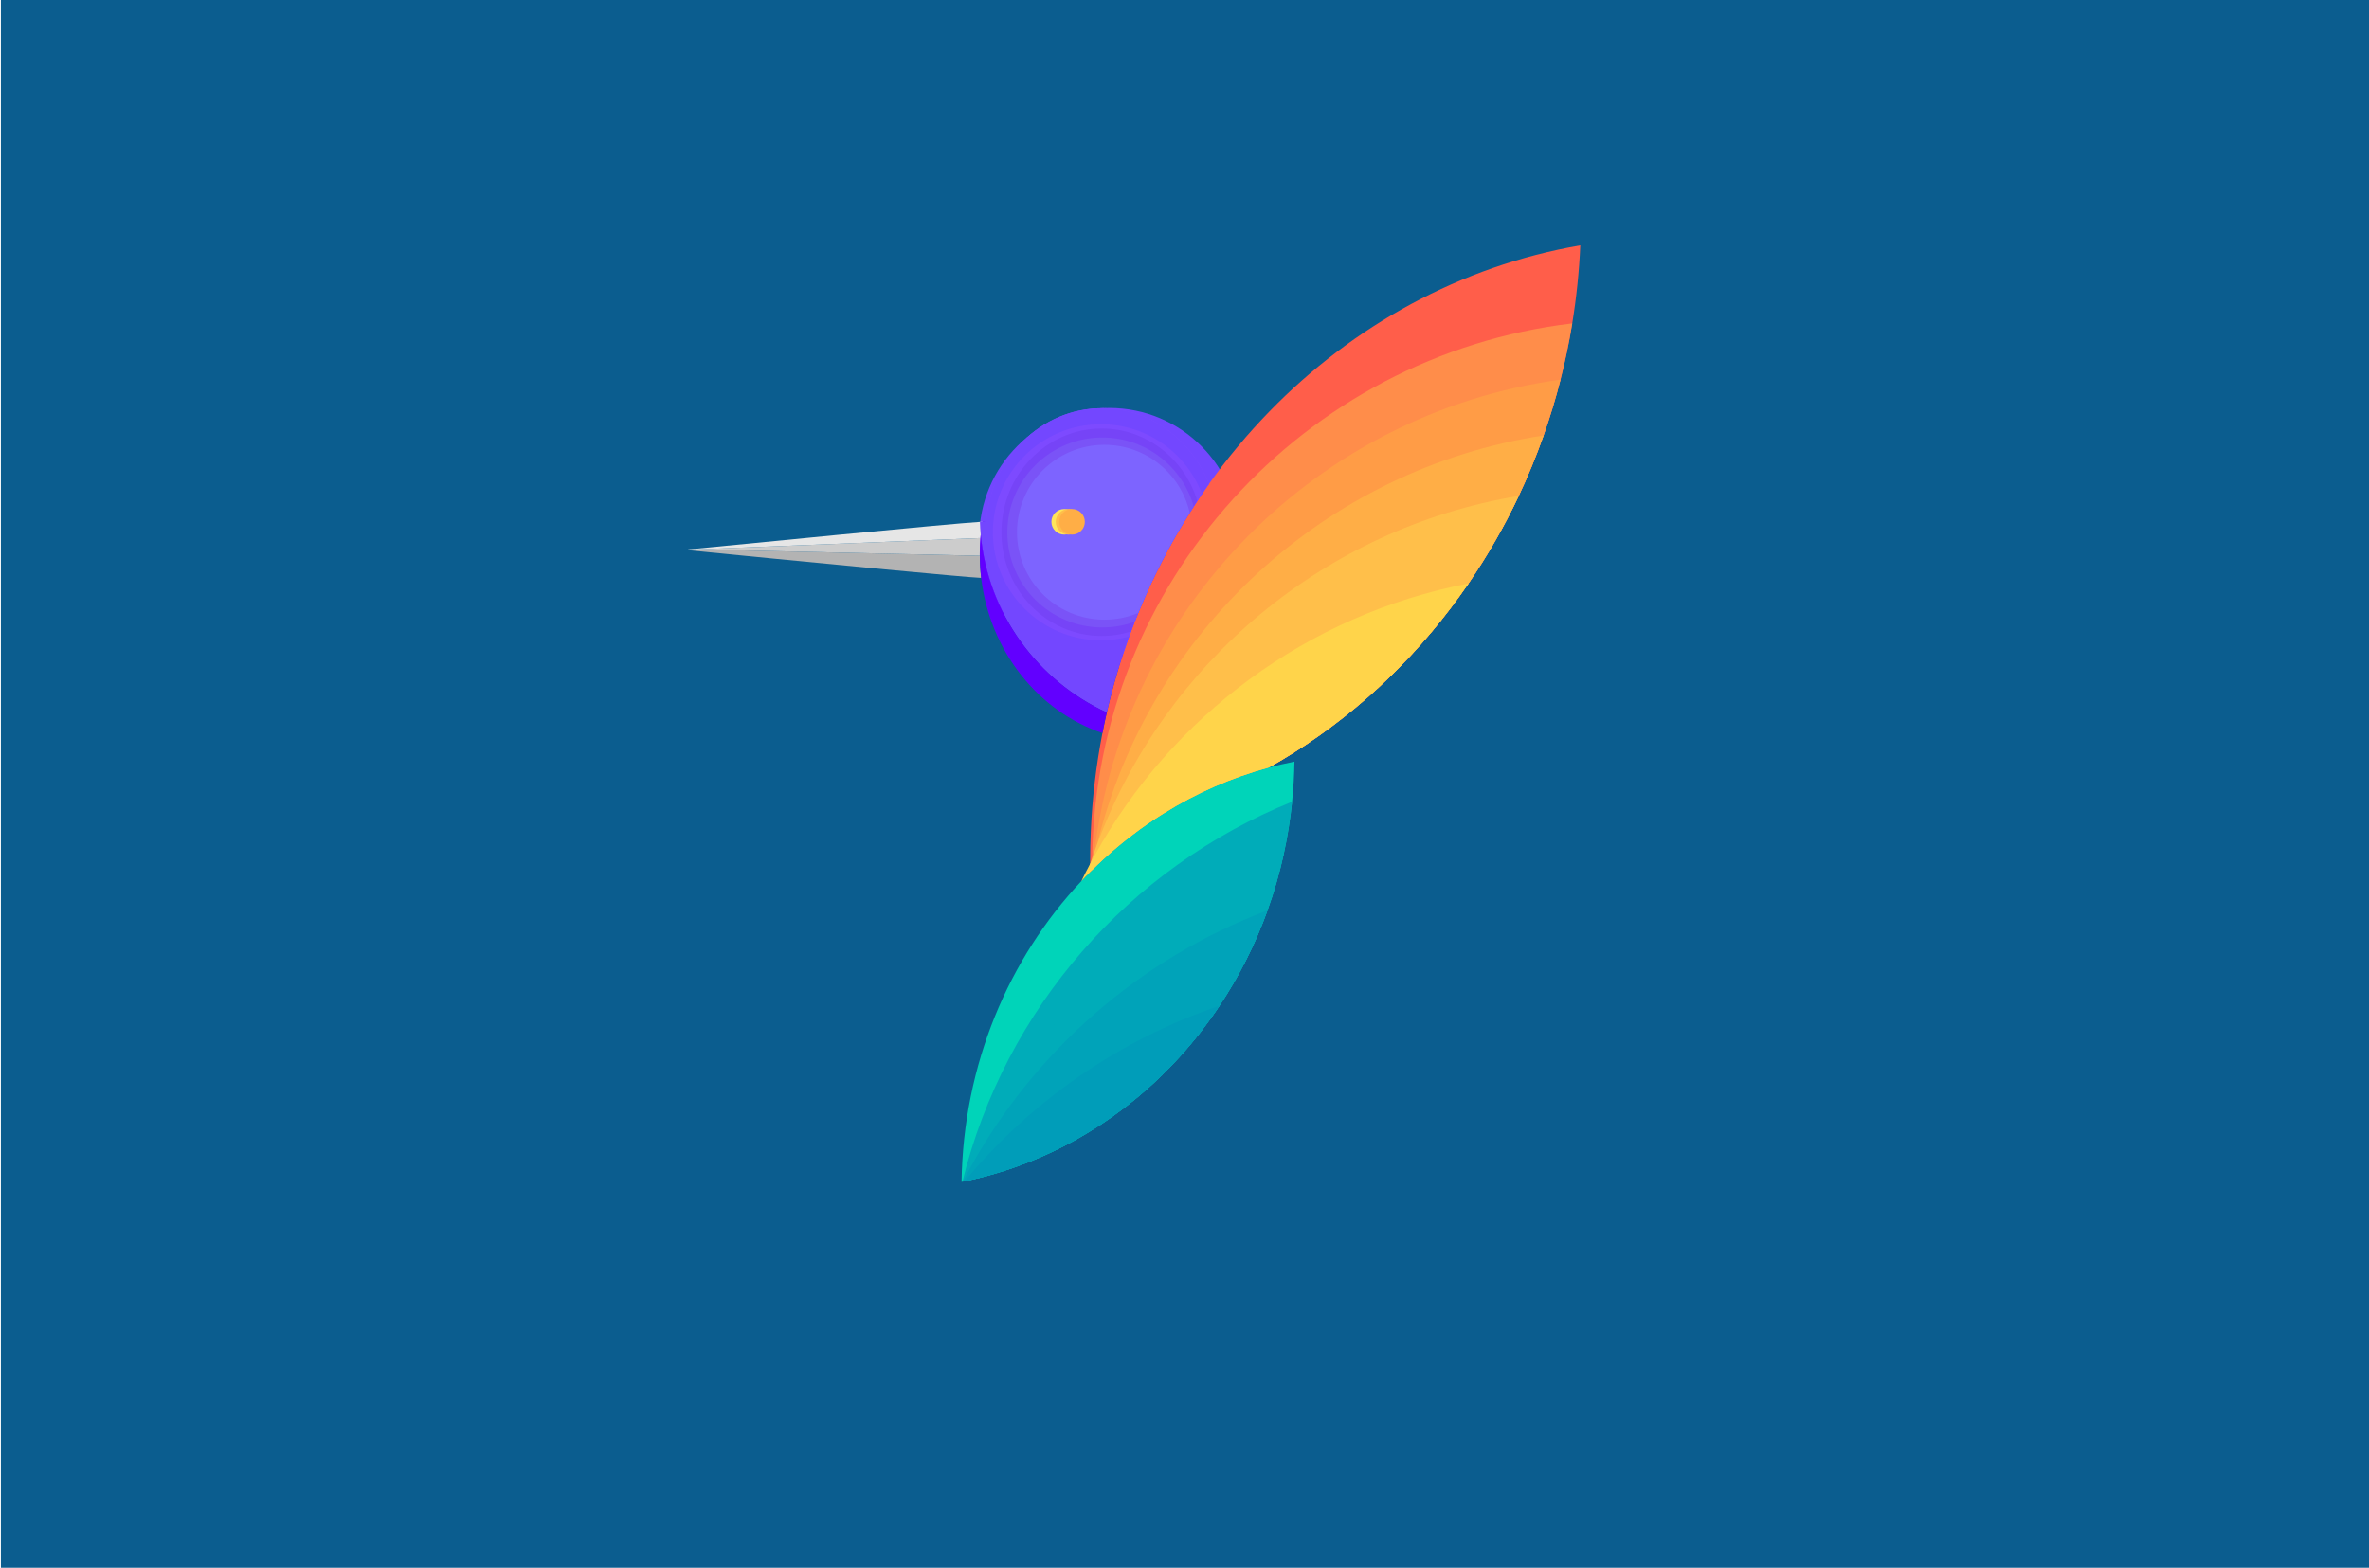 <?xml version="1.0" encoding="UTF-8"?>
<svg id="Layer_1" data-name="Layer 1" xmlns="http://www.w3.org/2000/svg" viewBox="0 0 1302.77 862.3">
  <defs>
    <style>
      .cls-1 {
        fill: #6200ff;
      }

      .cls-1, .cls-2, .cls-3, .cls-4, .cls-5, .cls-6, .cls-7, .cls-8, .cls-9, .cls-10, .cls-11, .cls-12, .cls-13, .cls-14, .cls-15, .cls-16, .cls-17, .cls-18, .cls-19, .cls-20, .cls-21, .cls-22 {
        stroke-width: 0px;
      }

      .cls-2 {
        fill: #7a53f7;
      }

      .cls-3 {
        fill: #7644f7;
      }

      .cls-4 {
        fill: #0b5d8f;
      }

      .cls-5 {
        fill: #ccc;
      }

      .cls-6 {
        fill: #bdccd4;
      }

      .cls-7 {
        fill: #b3b3b3;
      }

      .cls-8 {
        fill: #7d4aff;
      }

      .cls-9 {
        fill: #7d64ff;
      }

      .cls-10 {
        fill: #009db9;
      }

      .cls-11 {
        fill: #00a3b9;
      }

      .cls-12 {
        fill: #ff5e4a;
      }

      .cls-13 {
        fill: #ff8d4a;
      }

      .cls-14 {
        fill: #7347ff;
      }

      .cls-15 {
        fill: #ffae46;
      }

      .cls-16 {
        fill: #ff9c46;
      }

      .cls-17 {
        fill: #ffe459;
      }

      .cls-18 {
        fill: #ffbf4a;
      }

      .cls-19 {
        fill: #ffd44a;
      }

      .cls-20 {
        fill: #e6e6e6;
      }

      .cls-21 {
        fill: #00d4b9;
      }

      .cls-22 {
        fill: #00acb9;
      }
    </style>
  </defs>
  <rect class="cls-4" x=".49" width="1302.77" height="862.3"/>
  <circle class="cls-14" cx="610.04" cy="295.92" r="71.54"/>
  <path class="cls-1" d="m617.57,359.83c-3.45,10.46-6.43,21.15-8.92,32.06-38.01-17.47-65.31-54.25-69.32-97.78.23-2.4.53-4.77.91-7.11.69,0,1.37.06,2.04.17-.16,1.83-.23,3.7-.23,5.57,0,8.36,1.41,16.38,3.99,23.78,9.04,25.96,32.47,44.44,59.93,44.44,3.96,0,7.83-.38,11.6-1.13Z"/>
  <path class="cls-12" d="m869.05,134.95c-.64,14.57-2.14,28.89-4.43,42.93-1.71,10.48-3.87,20.79-6.46,30.92-2.66,10.44-5.77,20.67-9.31,30.69-4.02,11.39-8.59,22.48-13.68,33.26-7.98,16.9-17.24,33.01-27.64,48.17-25.63,37.39-58.18,69.03-95.64,92.77-4.73,2.98-9.54,5.85-14.4,8.56-20.28,5.49-39.45,13.95-57.09,24.89-.92.57-1.84,1.15-2.76,1.74-.92.58-1.83,1.18-2.74,1.78-1.29.85-2.58,1.72-3.85,2.6-1.28.88-2.55,1.78-3.8,2.69-.3.21-.59.43-.88.64-1.85,1.35-3.68,2.73-5.49,4.15-.61.47-1.21.94-1.81,1.42-.86.67-1.7,1.35-2.54,2.05-.85.68-1.68,1.38-2.51,2.09-.82.68-1.64,1.38-2.45,2.09-.06.05-.11.1-.16.14-.77.67-1.54,1.35-2.3,2.04-.03.01-.05.03-.06.05-.81.71-1.61,1.44-2.4,2.17-2,1.84-3.97,3.71-5.9,5.63-.04.03-.08.07-.12.11-.16.16-.33.32-.49.48l-.59.59c-.03-1.42-.04-2.85-.04-4.28v-.23c-.01-.53-.01-1.07-.01-1.6,0-5.49.12-10.97.37-16.4.79-18.38,2.97-36.38,6.38-53.9,2.9-14.83,6.69-29.31,11.32-43.36,11.03-33.56,26.82-64.73,46.5-92.59.27-.36.52-.73.78-1.09,10.11-14.19,21.22-27.52,33.24-39.86,45.99-47.22,105.12-79.96,170.96-91.34Z"/>
  <path class="cls-8" d="m664.85,266.15c-.26.36-.51.73-.78,1.09-1.04,1.47-2.06,2.94-3.07,4.43-.87,1.27-1.72,2.54-2.57,3.82-.67,1.01-1.33,2.02-1.99,3.04-.74,1.14-1.48,2.29-2.2,3.44-10.96,17.32-20.46,35.77-28.32,55.15-.66,1.62-1.31,3.24-1.94,4.87-.69,1.77-1.37,3.54-2.03,5.33-.35.93-.69,1.86-1.03,2.8-1.16,3.21-2.28,6.45-3.35,9.71-3.77.75-7.64,1.13-11.6,1.13-27.46,0-50.89-18.48-59.93-44.44-2.58-7.4-3.99-15.42-3.99-23.78,0-1.87.07-3.74.23-5.57,2.63-35.06,30.15-62.65,63.69-62.65,8.01,0,15.68,1.58,22.76,4.45,16.28,6.62,29.35,20.14,36.12,37.18Z"/>
  <path class="cls-7" d="m539.57,317.85c-4.54-.18-26.46-2.18-52.84-4.68-19.76-1.88-42.02-4.04-61.35-5.92-25.75-2.52-46.29-4.56-48.78-4.81l6.3-.25,155.92,3.5c.01,1.46.05,2.91.12,4.36.03.72.07,1.44.12,2.16.05.71.1,1.43.16,2.14.03.37.07.74.1,1.11.08.8.16,1.6.25,2.39Z"/>
  <path class="cls-5" d="m539.18,295.92c-.03.4-.07.8-.09,1.2-.05.64-.09,1.28-.13,1.93-.03.74-.07,1.48-.09,2.23-.01.4-.03.81-.03,1.21-.01.07-.01.13-.01.2-.01.71-.02,1.43-.02,2.14,0,.29,0,.58.01.86l-155.92-3.5,156.28-6.27Z"/>
  <path class="cls-20" d="m540.24,287c-.38,2.34-.68,4.71-.91,7.11-.06.6-.11,1.2-.15,1.81l-156.28,6.27-6.3.25h-.01c-.16-.01-.24-.02-.24-.02,0,0,1.11-.11,3.14-.31,21.28-2.1,144.18-14.21,159.4-15.07.56-.02.97-.04,1.23-.04h.12Z"/>
  <path class="cls-13" d="m864.62,177.88c-1.71,10.48-3.87,20.79-6.46,30.92-2.66,10.44-5.77,20.67-9.31,30.69-4.02,11.39-8.59,22.48-13.68,33.26-7.98,16.9-17.24,33.01-27.64,48.17-25.63,37.39-58.18,69.03-95.64,92.77-4.73,2.98-9.54,5.85-14.4,8.56-20.28,5.49-39.45,13.95-57.09,24.89-.92.57-1.84,1.15-2.76,1.74-.92.58-1.83,1.18-2.74,1.78-1.29.85-2.58,1.72-3.85,2.6-1.28.88-2.55,1.78-3.8,2.69-.3.21-.59.43-.88.64-1.85,1.35-3.68,2.73-5.49,4.15-.61.47-1.21.94-1.81,1.42-.86.67-1.7,1.35-2.54,2.05-.85.68-1.68,1.38-2.51,2.09-.82.68-1.64,1.38-2.45,2.09-.06.05-.11.1-.16.14-.77.67-1.54,1.35-2.3,2.04-.03.01-.05.03-.06.05-.81.71-1.61,1.44-2.4,2.17-2,1.84-3.97,3.71-5.9,5.63-.04.03-.08.07-.12.11-.01-.66-.01-1.31-.01-1.97v-.94c0-.88.01-1.76.01-2.64,0-.37.01-.73.01-1.09,1.85-151.79,116.49-276.43,263.98-294.01Z"/>
  <path class="cls-16" d="m858.16,208.8c-2.66,10.44-5.77,20.67-9.31,30.69-4.02,11.39-8.59,22.48-13.68,33.26-7.98,16.9-17.24,33.01-27.64,48.17-25.63,37.39-58.18,69.03-95.64,92.77-4.73,2.98-9.54,5.85-14.4,8.56-20.28,5.49-39.45,13.95-57.09,24.89-.92.57-1.84,1.15-2.76,1.74-.92.58-1.83,1.18-2.74,1.78-1.29.85-2.58,1.72-3.85,2.6-1.28.88-2.55,1.78-3.8,2.69-.3.21-.59.43-.88.64-1.85,1.36-3.68,2.74-5.49,4.15-.61.47-1.21.94-1.81,1.42-.85.68-1.7,1.36-2.54,2.05-.84.69-1.68,1.39-2.51,2.09-.82.69-1.64,1.39-2.45,2.09-.06.05-.11.1-.16.14-.77.67-1.54,1.35-2.3,2.04-.03.01-.05.03-.06.05-.81.71-1.61,1.44-2.4,2.17-2,1.84-3.97,3.71-5.9,5.63.15-1.6.3-3.2.48-4.79.08-.73.16-1.46.25-2.19.1-.99.22-1.98.35-2.96,16.71-134.45,122.43-241.27,256.33-259.68Z"/>
  <path class="cls-15" d="m848.85,239.49c-4.02,11.39-8.59,22.48-13.68,33.26-7.98,16.9-17.24,33.01-27.64,48.17-25.63,37.39-58.18,69.03-95.64,92.77-4.73,2.98-9.54,5.85-14.4,8.56-20.28,5.49-39.45,13.95-57.09,24.89-.92.57-1.84,1.15-2.76,1.74-.92.58-1.83,1.18-2.74,1.78-1.29.85-2.58,1.72-3.85,2.6-1.28.88-2.55,1.78-3.8,2.69-.3.21-.59.43-.88.64-1.85,1.36-3.68,2.74-5.49,4.15-.61.47-1.21.94-1.81,1.42-.85.68-1.7,1.36-2.54,2.05-.84.69-1.68,1.39-2.51,2.09-.82.69-1.64,1.39-2.45,2.09-.06.05-.11.1-.16.14-.77.67-1.54,1.35-2.3,2.04-.03.01-.05.03-.06.05-.81.71-1.61,1.44-2.4,2.17-2,1.84-3.97,3.71-5.9,5.63-.04.03-.08.07-.12.11-.16.16-.33.32-.49.48.16-.82.32-1.63.48-2.45.2-.98.4-1.95.61-2.93.2-.97.41-1.94.64-2.9.48-2.2.99-4.38,1.52-6.55,28.59-116.52,125.28-206.27,245.46-224.69Z"/>
  <path class="cls-18" d="m835.17,272.75c-7.98,16.9-17.24,33.01-27.64,48.17-25.63,37.39-58.18,69.03-95.64,92.77-4.73,2.98-9.54,5.85-14.4,8.56-20.28,5.49-39.45,13.95-57.09,24.89-.92.57-1.84,1.15-2.76,1.74-.92.58-1.83,1.18-2.74,1.78-1.29.85-2.58,1.72-3.85,2.6-1.28.88-2.55,1.78-3.8,2.69-.3.21-.59.43-.88.64-1.85,1.36-3.68,2.74-5.49,4.15-.61.47-1.21.94-1.81,1.42-.85.68-1.7,1.36-2.54,2.05-.84.69-1.68,1.39-2.51,2.09-.82.69-1.64,1.39-2.45,2.09-.06.05-.11.1-.16.14-.77.67-1.54,1.35-2.3,2.04-.03.01-.05.03-.06.05-.81.71-1.61,1.44-2.4,2.17-2,1.84-3.97,3.71-5.9,5.63-.04.03-.08.07-.12.11-.16.16-.33.32-.49.48l-.59.59c-.68.68-1.36,1.37-2.04,2.07.63-2.12,1.3-4.24,2-6.35.06-.2.13-.4.19-.6.31-.95.63-1.89.94-2.83.39-1.14.79-2.28,1.19-3.41.51-1.44,1.03-2.87,1.56-4.3,36.86-99.24,124.74-173.68,231.78-191.43Z"/>
  <path class="cls-21" d="m711.85,418.91c-.12,7.43-.55,14.78-1.29,22.04-1,9.82-2.55,19.46-4.63,28.89-2.33,10.59-5.32,20.92-8.93,30.91-6.75,18.73-15.66,36.33-26.38,52.45-13.05,19.62-28.81,37.05-46.7,51.67-1.97,1.61-3.97,3.19-6,4.73-3.84,2.93-7.77,5.73-11.79,8.4-5.07,3.38-10.28,6.54-15.62,9.48-8.01,4.42-16.3,8.34-24.84,11.7-11.32,4.48-23.07,8.01-35.18,10.49h-.01c-.33.07-.65.14-.98.2-.08.02-.16.03-.24.05-.16.03-.31.06-.47.09.98-64.59,25.96-122.94,65.86-165.35.95-1.01,1.9-2,2.86-2.99.68-.7,1.36-1.39,2.04-2.07l.59-.59c.16-.16.33-.32.49-.48.04-.04.08-.08.12-.11,1.93-1.92,3.9-3.79,5.9-5.63.79-.73,1.59-1.46,2.4-2.17.01-.02.03-.04.06-.05.76-.69,1.53-1.37,2.3-2.04.05-.04.1-.09.16-.14.81-.7,1.63-1.4,2.45-2.09.83-.7,1.67-1.4,2.51-2.09.84-.69,1.69-1.37,2.54-2.05.6-.48,1.2-.95,1.81-1.42,1.81-1.41,3.64-2.79,5.49-4.15.29-.21.58-.43.88-.64,1.25-.91,2.52-1.81,3.8-2.69,1.27-.88,2.56-1.75,3.85-2.6.91-.6,1.82-1.2,2.74-1.78.92-.59,1.84-1.17,2.76-1.74,17.64-10.94,36.81-19.4,57.09-24.89,4.74-1.28,9.52-2.39,14.36-3.34Z"/>
  <path class="cls-19" d="m807.53,320.92c-25.63,37.39-58.18,69.03-95.64,92.77-4.73,2.98-9.54,5.85-14.4,8.56-20.28,5.49-39.45,13.95-57.09,24.89-.92.57-1.84,1.15-2.76,1.74-.92.58-1.83,1.18-2.74,1.78-1.29.85-2.58,1.72-3.85,2.6-1.28.88-2.55,1.78-3.8,2.69-.3.21-.59.43-.88.64-1.85,1.36-3.68,2.74-5.49,4.15-.61.47-1.21.94-1.81,1.42-.85.68-1.7,1.36-2.54,2.05-.84.69-1.68,1.39-2.51,2.09-.82.69-1.64,1.39-2.45,2.09-.06.05-.11.1-.16.14-.77.67-1.54,1.35-2.3,2.04-.03.01-.05.03-.06.05-.81.71-1.61,1.44-2.4,2.17-2,1.84-3.97,3.71-5.9,5.63-.04.03-.08.07-.12.11-.16.16-.33.32-.49.48l-.59.59c-.68.68-1.36,1.37-2.04,2.07-.96.99-1.91,1.98-2.86,2.99,1.56-3.23,3.18-6.42,4.86-9.57.06-.13.12-.25.19-.37.31-.58.62-1.16.93-1.74.28-.52.56-1.03.85-1.54.12-.24.25-.48.39-.71,42.24-76.59,117-132.72,205.66-149.81Z"/>
  <path class="cls-22" d="m710.56,440.95c-1,9.82-2.55,19.46-4.63,28.89-2.33,10.59-5.32,20.92-8.93,30.91-6.75,18.73-15.66,36.33-26.38,52.45-13.05,19.62-28.81,37.05-46.7,51.67-1.97,1.61-3.97,3.19-6,4.73-3.84,2.93-7.77,5.73-11.79,8.4-5.07,3.38-10.28,6.54-15.62,9.48-8.01,4.42-16.3,8.34-24.84,11.7-11.32,4.48-23.07,8.01-35.18,10.49h-.01c-.33.07-.65.14-.98.2-.08.02-.16.03-.24.05,23.45-95.23,91.79-172.8,181.3-208.97Z"/>
  <path class="cls-22" d="m705.93,469.84c-2.33,10.59-5.32,20.92-8.93,30.91-6.75,18.73-15.66,36.33-26.38,52.45-13.05,19.62-28.81,37.05-46.7,51.67-1.97,1.61-3.97,3.19-6,4.73-3.84,2.93-7.77,5.73-11.79,8.4-5.07,3.38-10.28,6.54-15.62,9.48-8.01,4.42-16.3,8.34-24.84,11.7-11.32,4.48-23.07,8.01-35.18,10.49h-.01c.77-2.04,1.56-4.07,2.37-6.08,31.6-78.86,94.37-141.86,173.08-173.75Z"/>
  <path class="cls-11" d="m697,500.75c-6.75,18.73-15.66,36.33-26.38,52.45-13.05,19.62-28.81,37.05-46.7,51.67-1.97,1.61-3.97,3.19-6,4.73-3.84,2.93-7.77,5.73-11.79,8.4-5.07,3.38-10.28,6.54-15.62,9.48-8.01,4.42-16.3,8.34-24.84,11.7-11.32,4.48-23.07,8.01-35.18,10.49h-.01c-.33.07-.65.14-.98.2,1.09-2.11,2.2-4.2,3.35-6.28,35.67-65.2,93.88-116.3,164.15-142.84Z"/>
  <path class="cls-10" d="m670.62,553.2c-13.05,19.62-28.81,37.05-46.7,51.67-1.97,1.61-3.97,3.19-6,4.73-3.84,2.93-7.77,5.73-11.79,8.4-5.07,3.38-10.28,6.54-15.62,9.48-8.01,4.42-16.3,8.34-24.84,11.7-11.32,4.48-23.07,8.01-35.18,10.49,36.52-43.94,84.86-77.72,140.13-96.47Z"/>
  <path class="cls-14" d="m664.85,266.15c-.26.36-.51.73-.78,1.09-1.04,1.47-2.06,2.94-3.07,4.43-.87,1.27-1.72,2.54-2.57,3.82-.67,1.01-1.33,2.02-1.99,3.04-.74,1.14-1.48,2.29-2.2,3.44-10.96,17.32-20.46,35.77-28.32,55.15-.66,1.62-1.31,3.24-1.94,4.87-.69,1.77-1.37,3.54-2.03,5.33-.35.93-.69,1.86-1.03,2.8-1.16,3.21-2.28,6.45-3.35,9.71-3.45,10.46-6.43,21.15-8.92,32.06-38.01-17.47-65.31-54.25-69.32-97.78-.22-2.33-.37-4.69-.44-7.07.56-.02.97-.04,1.23-.04h.12c.69,0,1.37.06,2.04.17,2.63-35.06,30.15-62.65,63.69-62.65,8.01,0,15.68,1.58,22.76,4.45,16.28,6.62,29.35,20.14,36.12,37.18Z"/>
  <path class="cls-8" d="m661,271.67c-.87,1.27-1.72,2.54-2.57,3.82-.67,1.01-1.33,2.02-1.99,3.04-.74,1.14-1.48,2.29-2.2,3.44-10.96,17.32-20.46,35.77-28.32,55.15-.66,1.62-1.31,3.24-1.94,4.87-.69,1.77-1.37,3.54-2.03,5.33-.35.93-.69,1.86-1.03,2.8-4.94,1.33-10.13,2.04-15.49,2.04-32.81,0-59.42-26.6-59.42-59.42s26.61-59.42,59.42-59.42c25.4,0,47.07,15.93,55.57,38.35Z"/>
  <path class="cls-3" d="m658.43,275.49c-.67,1.01-1.33,2.02-1.99,3.04-.74,1.14-1.48,2.29-2.2,3.44-10.96,17.32-20.46,35.77-28.32,55.15-.66,1.62-1.31,3.24-1.94,4.87-.69,1.77-1.37,3.54-2.03,5.33-5.09,1.62-10.49,2.48-16.09,2.48-30.45,0-55.14-25.55-55.14-57.06s24.69-57.06,55.14-57.06c24.64,0,45.51,16.73,52.57,39.81Z"/>
  <path class="cls-2" d="m656.44,278.53c-.74,1.14-1.48,2.29-2.2,3.44-10.96,17.32-20.46,35.77-28.32,55.15-.66,1.62-1.31,3.24-1.94,4.87-5.55,2.01-11.54,3.11-17.78,3.11-28.85,0-52.24-23.39-52.24-52.24s23.39-52.23,52.24-52.23c23.87,0,44.01,16.02,50.24,37.9Z"/>
  <path class="cls-9" d="m654.24,281.97c-10.96,17.32-20.46,35.77-28.32,55.15-5.71,2.39-11.98,3.71-18.56,3.71-26.56,0-48.09-21.53-48.09-48.09s21.53-48.09,48.09-48.09c22.86,0,41.99,15.94,46.88,37.32Z"/>
  <circle class="cls-17" cx="585.23" cy="287" r="7.04"/>
  <circle class="cls-18" cx="587.61" cy="287" r="7.04"/>
  <circle class="cls-15" cx="589.54" cy="287" r="7.04"/>
  <path class="cls-6" d="m379.49,302.11l3.41.08-6.3.25h-.01c-.16-.01-.24-.02-.24-.02,0,0,1.11-.11,3.14-.31Z"/>
  <path class="cls-1" d="m608.65,391.89c-.86,3.74-1.66,7.51-2.4,11.3-35.35-11.94-61.92-45.01-66.68-85.34-.09-.79-.17-1.59-.25-2.39-.03-.37-.07-.74-.1-1.11-.06-.71-.11-1.43-.16-2.14-.05-.72-.09-1.44-.12-2.16-.07-1.45-.11-2.9-.12-4.36-.01-.28-.01-.57-.01-.86,0-.71.01-1.43.02-2.14,0-.07,0-.13.01-.2,0-.4.02-.81.03-1.21.02-.75.06-1.49.09-2.23.04-.64.07-1.29.13-1.93.02-.4.06-.8.09-1.2.04-.61.09-1.21.15-1.81,4.01,43.53,31.31,80.31,69.32,97.78Z"/>
</svg>